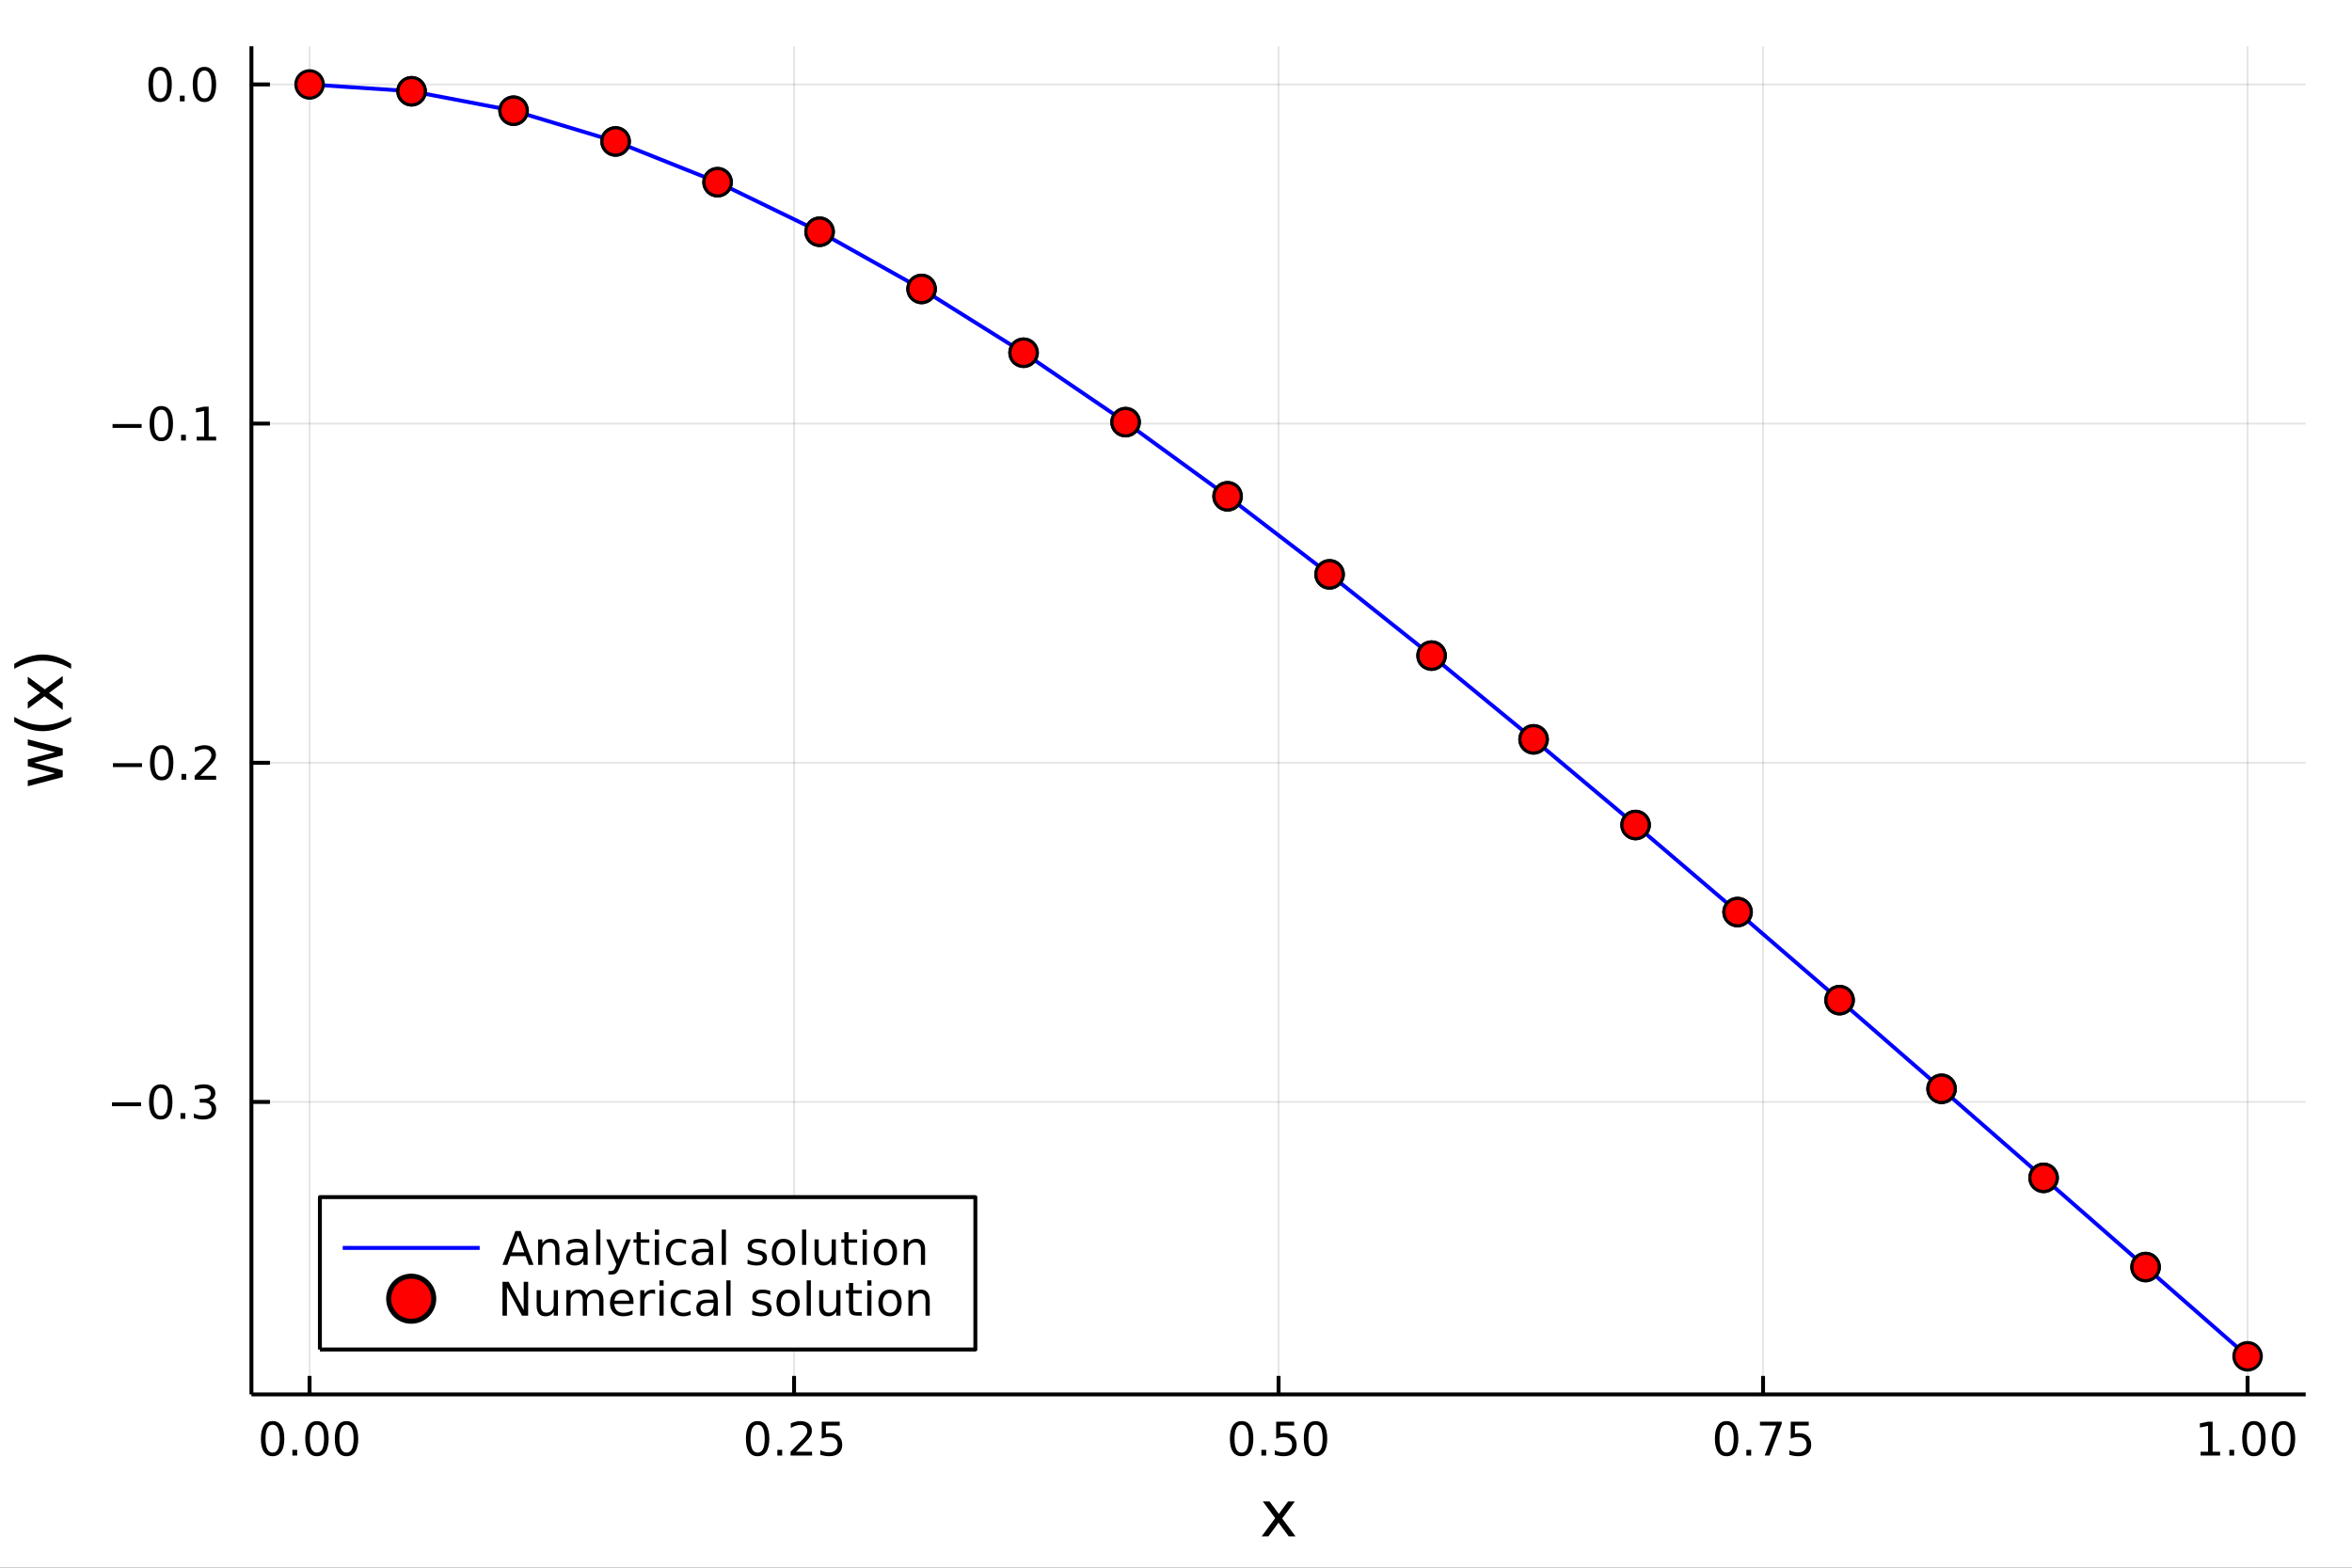 <?xml version="1.0" encoding="utf-8"?>
<svg xmlns="http://www.w3.org/2000/svg" xmlns:xlink="http://www.w3.org/1999/xlink" width="600" height="400" viewBox="0 0 2400 1600">
<rect x="0" y="0" width="2400" height="1600" fill="#333333" stroke="none"/>
<defs>
  <clipPath id="clip860">
    <rect x="0" y="0" width="2400" height="1600"/>
  </clipPath>
</defs>
<path clip-path="url(#clip860)" d="
M0 1600 L2400 1600 L2400 0 L0 0  Z
  " fill="#ffffff" fill-rule="evenodd" fill-opacity="1"/>
<defs>
  <clipPath id="clip861">
    <rect x="480" y="0" width="1681" height="1600"/>
  </clipPath>
</defs>
<path clip-path="url(#clip860)" d="
M256.556 1423.18 L2352.76 1423.18 L2352.76 47.244 L256.556 47.244  Z
  " fill="#ffffff" fill-rule="evenodd" fill-opacity="1"/>
<defs>
  <clipPath id="clip862">
    <rect x="256" y="47" width="2097" height="1377"/>
  </clipPath>
</defs>
<polyline clip-path="url(#clip862)" style="stroke:#000000; stroke-linecap:butt; stroke-linejoin:round; stroke-width:2; stroke-opacity:0.1; fill:none" points="
  315.882,1423.18 315.882,47.244 
  "/>
<polyline clip-path="url(#clip862)" style="stroke:#000000; stroke-linecap:butt; stroke-linejoin:round; stroke-width:2; stroke-opacity:0.1; fill:none" points="
  810.269,1423.18 810.269,47.244 
  "/>
<polyline clip-path="url(#clip862)" style="stroke:#000000; stroke-linecap:butt; stroke-linejoin:round; stroke-width:2; stroke-opacity:0.1; fill:none" points="
  1304.66,1423.18 1304.66,47.244 
  "/>
<polyline clip-path="url(#clip862)" style="stroke:#000000; stroke-linecap:butt; stroke-linejoin:round; stroke-width:2; stroke-opacity:0.1; fill:none" points="
  1799.04,1423.18 1799.04,47.244 
  "/>
<polyline clip-path="url(#clip862)" style="stroke:#000000; stroke-linecap:butt; stroke-linejoin:round; stroke-width:2; stroke-opacity:0.1; fill:none" points="
  2293.43,1423.18 2293.43,47.244 
  "/>
<polyline clip-path="url(#clip860)" style="stroke:#000000; stroke-linecap:butt; stroke-linejoin:round; stroke-width:4; stroke-opacity:1; fill:none" points="
  256.556,1423.18 2352.76,1423.18 
  "/>
<polyline clip-path="url(#clip860)" style="stroke:#000000; stroke-linecap:butt; stroke-linejoin:round; stroke-width:4; stroke-opacity:1; fill:none" points="
  315.882,1423.18 315.882,1404.28 
  "/>
<polyline clip-path="url(#clip860)" style="stroke:#000000; stroke-linecap:butt; stroke-linejoin:round; stroke-width:4; stroke-opacity:1; fill:none" points="
  810.269,1423.18 810.269,1404.28 
  "/>
<polyline clip-path="url(#clip860)" style="stroke:#000000; stroke-linecap:butt; stroke-linejoin:round; stroke-width:4; stroke-opacity:1; fill:none" points="
  1304.66,1423.18 1304.66,1404.28 
  "/>
<polyline clip-path="url(#clip860)" style="stroke:#000000; stroke-linecap:butt; stroke-linejoin:round; stroke-width:4; stroke-opacity:1; fill:none" points="
  1799.04,1423.18 1799.04,1404.28 
  "/>
<polyline clip-path="url(#clip860)" style="stroke:#000000; stroke-linecap:butt; stroke-linejoin:round; stroke-width:4; stroke-opacity:1; fill:none" points="
  2293.43,1423.18 2293.43,1404.28 
  "/>
<path clip-path="url(#clip860)" d="M278.186 1454.1 Q274.575 1454.1 272.746 1457.66 Q270.94 1461.2 270.94 1468.33 Q270.94 1475.44 272.746 1479.01 Q274.575 1482.55 278.186 1482.55 Q281.82 1482.55 283.626 1479.01 Q285.454 1475.44 285.454 1468.33 Q285.454 1461.2 283.626 1457.66 Q281.82 1454.1 278.186 1454.1 M278.186 1450.39 Q283.996 1450.39 287.051 1455 Q290.13 1459.58 290.13 1468.33 Q290.13 1477.06 287.051 1481.67 Q283.996 1486.25 278.186 1486.25 Q272.376 1486.25 269.297 1481.67 Q266.241 1477.06 266.241 1468.33 Q266.241 1459.58 269.297 1455 Q272.376 1450.39 278.186 1450.39 Z" fill="#000000" fill-rule="evenodd" fill-opacity="1" /><path clip-path="url(#clip860)" d="M298.348 1479.7 L303.232 1479.7 L303.232 1485.58 L298.348 1485.58 L298.348 1479.7 Z" fill="#000000" fill-rule="evenodd" fill-opacity="1" /><path clip-path="url(#clip860)" d="M323.417 1454.1 Q319.806 1454.1 317.977 1457.66 Q316.172 1461.2 316.172 1468.33 Q316.172 1475.44 317.977 1479.01 Q319.806 1482.55 323.417 1482.55 Q327.051 1482.55 328.857 1479.01 Q330.685 1475.44 330.685 1468.33 Q330.685 1461.2 328.857 1457.66 Q327.051 1454.1 323.417 1454.1 M323.417 1450.39 Q329.227 1450.39 332.283 1455 Q335.361 1459.58 335.361 1468.33 Q335.361 1477.06 332.283 1481.67 Q329.227 1486.25 323.417 1486.25 Q317.607 1486.25 314.528 1481.67 Q311.473 1477.06 311.473 1468.33 Q311.473 1459.58 314.528 1455 Q317.607 1450.39 323.417 1450.39 Z" fill="#000000" fill-rule="evenodd" fill-opacity="1" /><path clip-path="url(#clip860)" d="M353.579 1454.1 Q349.968 1454.1 348.139 1457.66 Q346.334 1461.2 346.334 1468.33 Q346.334 1475.44 348.139 1479.01 Q349.968 1482.55 353.579 1482.55 Q357.213 1482.55 359.019 1479.01 Q360.847 1475.44 360.847 1468.33 Q360.847 1461.2 359.019 1457.66 Q357.213 1454.1 353.579 1454.1 M353.579 1450.39 Q359.389 1450.39 362.445 1455 Q365.523 1459.58 365.523 1468.33 Q365.523 1477.06 362.445 1481.67 Q359.389 1486.25 353.579 1486.25 Q347.769 1486.25 344.69 1481.67 Q341.634 1477.06 341.634 1468.33 Q341.634 1459.58 344.69 1455 Q347.769 1450.39 353.579 1450.39 Z" fill="#000000" fill-rule="evenodd" fill-opacity="1" /><path clip-path="url(#clip860)" d="M773.07 1454.1 Q769.459 1454.1 767.63 1457.66 Q765.825 1461.2 765.825 1468.33 Q765.825 1475.44 767.63 1479.01 Q769.459 1482.55 773.07 1482.55 Q776.704 1482.55 778.51 1479.01 Q780.339 1475.44 780.339 1468.33 Q780.339 1461.2 778.51 1457.66 Q776.704 1454.1 773.07 1454.1 M773.07 1450.39 Q778.88 1450.39 781.936 1455 Q785.015 1459.58 785.015 1468.33 Q785.015 1477.06 781.936 1481.67 Q778.88 1486.25 773.07 1486.25 Q767.26 1486.25 764.181 1481.67 Q761.126 1477.06 761.126 1468.33 Q761.126 1459.58 764.181 1455 Q767.26 1450.39 773.07 1450.39 Z" fill="#000000" fill-rule="evenodd" fill-opacity="1" /><path clip-path="url(#clip860)" d="M793.232 1479.7 L798.116 1479.7 L798.116 1485.58 L793.232 1485.58 L793.232 1479.7 Z" fill="#000000" fill-rule="evenodd" fill-opacity="1" /><path clip-path="url(#clip860)" d="M812.329 1481.64 L828.649 1481.64 L828.649 1485.58 L806.704 1485.58 L806.704 1481.64 Q809.366 1478.89 813.95 1474.26 Q818.556 1469.61 819.737 1468.27 Q821.982 1465.74 822.862 1464.01 Q823.764 1462.25 823.764 1460.56 Q823.764 1457.8 821.82 1456.07 Q819.899 1454.33 816.797 1454.33 Q814.598 1454.33 812.144 1455.09 Q809.714 1455.86 806.936 1457.41 L806.936 1452.69 Q809.76 1451.55 812.214 1450.97 Q814.667 1450.39 816.704 1450.39 Q822.075 1450.39 825.269 1453.08 Q828.463 1455.77 828.463 1460.26 Q828.463 1462.39 827.653 1464.31 Q826.866 1466.2 824.76 1468.8 Q824.181 1469.47 821.079 1472.69 Q817.977 1475.88 812.329 1481.64 Z" fill="#000000" fill-rule="evenodd" fill-opacity="1" /><path clip-path="url(#clip860)" d="M838.51 1451.02 L856.866 1451.02 L856.866 1454.96 L842.792 1454.96 L842.792 1463.43 Q843.811 1463.08 844.829 1462.92 Q845.848 1462.73 846.866 1462.73 Q852.653 1462.73 856.033 1465.9 Q859.412 1469.08 859.412 1474.49 Q859.412 1480.07 855.94 1483.17 Q852.468 1486.25 846.149 1486.25 Q843.973 1486.25 841.704 1485.88 Q839.459 1485.51 837.051 1484.77 L837.051 1480.07 Q839.135 1481.2 841.357 1481.76 Q843.579 1482.32 846.056 1482.32 Q850.061 1482.32 852.399 1480.21 Q854.736 1478.1 854.736 1474.49 Q854.736 1470.88 852.399 1468.77 Q850.061 1466.67 846.056 1466.67 Q844.181 1466.67 842.306 1467.08 Q840.454 1467.5 838.51 1468.38 L838.51 1451.02 Z" fill="#000000" fill-rule="evenodd" fill-opacity="1" /><path clip-path="url(#clip860)" d="M1266.96 1454.1 Q1263.35 1454.1 1261.52 1457.66 Q1259.71 1461.2 1259.71 1468.33 Q1259.71 1475.44 1261.52 1479.01 Q1263.35 1482.55 1266.96 1482.55 Q1270.59 1482.55 1272.4 1479.01 Q1274.23 1475.44 1274.23 1468.33 Q1274.23 1461.2 1272.4 1457.66 Q1270.59 1454.1 1266.96 1454.1 M1266.96 1450.39 Q1272.77 1450.39 1275.83 1455 Q1278.9 1459.58 1278.9 1468.33 Q1278.9 1477.06 1275.83 1481.67 Q1272.77 1486.25 1266.96 1486.25 Q1261.15 1486.25 1258.07 1481.67 Q1255.01 1477.06 1255.01 1468.33 Q1255.01 1459.58 1258.07 1455 Q1261.15 1450.39 1266.96 1450.39 Z" fill="#000000" fill-rule="evenodd" fill-opacity="1" /><path clip-path="url(#clip860)" d="M1287.12 1479.7 L1292.01 1479.7 L1292.01 1485.58 L1287.12 1485.58 L1287.12 1479.7 Z" fill="#000000" fill-rule="evenodd" fill-opacity="1" /><path clip-path="url(#clip860)" d="M1302.24 1451.02 L1320.59 1451.02 L1320.59 1454.96 L1306.52 1454.96 L1306.52 1463.43 Q1307.54 1463.08 1308.56 1462.92 Q1309.57 1462.73 1310.59 1462.73 Q1316.38 1462.73 1319.76 1465.9 Q1323.14 1469.08 1323.14 1474.49 Q1323.14 1480.07 1319.67 1483.17 Q1316.2 1486.25 1309.88 1486.25 Q1307.7 1486.25 1305.43 1485.88 Q1303.19 1485.51 1300.78 1484.77 L1300.78 1480.07 Q1302.86 1481.2 1305.08 1481.76 Q1307.31 1482.32 1309.78 1482.32 Q1313.79 1482.32 1316.13 1480.21 Q1318.46 1478.1 1318.46 1474.49 Q1318.46 1470.88 1316.13 1468.77 Q1313.79 1466.67 1309.78 1466.67 Q1307.91 1466.67 1306.03 1467.08 Q1304.18 1467.5 1302.24 1468.38 L1302.24 1451.02 Z" fill="#000000" fill-rule="evenodd" fill-opacity="1" /><path clip-path="url(#clip860)" d="M1342.35 1454.1 Q1338.74 1454.1 1336.91 1457.66 Q1335.11 1461.2 1335.11 1468.33 Q1335.11 1475.44 1336.91 1479.01 Q1338.74 1482.55 1342.35 1482.55 Q1345.99 1482.55 1347.79 1479.01 Q1349.62 1475.44 1349.62 1468.33 Q1349.62 1461.2 1347.79 1457.66 Q1345.99 1454.1 1342.35 1454.1 M1342.35 1450.39 Q1348.16 1450.39 1351.22 1455 Q1354.3 1459.58 1354.3 1468.33 Q1354.3 1477.06 1351.22 1481.67 Q1348.16 1486.25 1342.35 1486.25 Q1336.54 1486.25 1333.46 1481.67 Q1330.41 1477.06 1330.41 1468.33 Q1330.41 1459.58 1333.46 1455 Q1336.54 1450.39 1342.35 1450.39 Z" fill="#000000" fill-rule="evenodd" fill-opacity="1" /><path clip-path="url(#clip860)" d="M1761.84 1454.1 Q1758.23 1454.1 1756.4 1457.66 Q1754.6 1461.2 1754.6 1468.33 Q1754.6 1475.44 1756.4 1479.01 Q1758.23 1482.55 1761.84 1482.55 Q1765.48 1482.55 1767.28 1479.01 Q1769.11 1475.44 1769.11 1468.33 Q1769.11 1461.2 1767.28 1457.66 Q1765.48 1454.1 1761.84 1454.1 M1761.84 1450.39 Q1767.65 1450.39 1770.71 1455 Q1773.79 1459.58 1773.79 1468.33 Q1773.79 1477.06 1770.71 1481.67 Q1767.65 1486.25 1761.84 1486.25 Q1756.03 1486.25 1752.95 1481.67 Q1749.9 1477.06 1749.9 1468.33 Q1749.9 1459.58 1752.95 1455 Q1756.03 1450.39 1761.84 1450.39 Z" fill="#000000" fill-rule="evenodd" fill-opacity="1" /><path clip-path="url(#clip860)" d="M1782.01 1479.7 L1786.89 1479.7 L1786.89 1485.58 L1782.01 1485.58 L1782.01 1479.7 Z" fill="#000000" fill-rule="evenodd" fill-opacity="1" /><path clip-path="url(#clip860)" d="M1795.89 1451.02 L1818.12 1451.02 L1818.12 1453.01 L1805.57 1485.58 L1800.69 1485.58 L1812.49 1454.96 L1795.89 1454.96 L1795.89 1451.02 Z" fill="#000000" fill-rule="evenodd" fill-opacity="1" /><path clip-path="url(#clip860)" d="M1827.28 1451.02 L1845.64 1451.02 L1845.64 1454.96 L1831.57 1454.96 L1831.57 1463.43 Q1832.58 1463.08 1833.6 1462.92 Q1834.62 1462.73 1835.64 1462.73 Q1841.43 1462.73 1844.81 1465.9 Q1848.19 1469.08 1848.19 1474.49 Q1848.19 1480.07 1844.71 1483.17 Q1841.24 1486.25 1834.92 1486.25 Q1832.75 1486.25 1830.48 1485.88 Q1828.23 1485.51 1825.82 1484.77 L1825.82 1480.07 Q1827.91 1481.2 1830.13 1481.76 Q1832.35 1482.32 1834.83 1482.32 Q1838.83 1482.32 1841.17 1480.21 Q1843.51 1478.1 1843.51 1474.49 Q1843.51 1470.88 1841.17 1468.77 Q1838.83 1466.67 1834.83 1466.67 Q1832.95 1466.67 1831.08 1467.08 Q1829.23 1467.5 1827.28 1468.38 L1827.28 1451.02 Z" fill="#000000" fill-rule="evenodd" fill-opacity="1" /><path clip-path="url(#clip860)" d="M2245.5 1481.64 L2253.14 1481.64 L2253.14 1455.28 L2244.83 1456.95 L2244.83 1452.69 L2253.09 1451.02 L2257.77 1451.02 L2257.77 1481.64 L2265.41 1481.64 L2265.41 1485.58 L2245.5 1485.58 L2245.5 1481.64 Z" fill="#000000" fill-rule="evenodd" fill-opacity="1" /><path clip-path="url(#clip860)" d="M2274.85 1479.7 L2279.74 1479.7 L2279.74 1485.58 L2274.85 1485.58 L2274.85 1479.7 Z" fill="#000000" fill-rule="evenodd" fill-opacity="1" /><path clip-path="url(#clip860)" d="M2299.92 1454.1 Q2296.31 1454.1 2294.48 1457.66 Q2292.68 1461.2 2292.68 1468.33 Q2292.68 1475.44 2294.48 1479.01 Q2296.31 1482.55 2299.92 1482.55 Q2303.56 1482.55 2305.36 1479.01 Q2307.19 1475.44 2307.19 1468.33 Q2307.19 1461.2 2305.36 1457.66 Q2303.56 1454.1 2299.92 1454.1 M2299.92 1450.39 Q2305.73 1450.39 2308.79 1455 Q2311.87 1459.58 2311.87 1468.33 Q2311.87 1477.06 2308.79 1481.67 Q2305.73 1486.25 2299.92 1486.25 Q2294.11 1486.25 2291.03 1481.67 Q2287.98 1477.06 2287.98 1468.33 Q2287.98 1459.58 2291.03 1455 Q2294.11 1450.39 2299.92 1450.39 Z" fill="#000000" fill-rule="evenodd" fill-opacity="1" /><path clip-path="url(#clip860)" d="M2330.08 1454.1 Q2326.47 1454.1 2324.64 1457.66 Q2322.84 1461.2 2322.84 1468.33 Q2322.84 1475.44 2324.64 1479.01 Q2326.47 1482.55 2330.08 1482.55 Q2333.72 1482.55 2335.52 1479.01 Q2337.35 1475.44 2337.35 1468.33 Q2337.35 1461.2 2335.52 1457.66 Q2333.72 1454.1 2330.08 1454.1 M2330.08 1450.39 Q2335.89 1450.39 2338.95 1455 Q2342.03 1459.58 2342.03 1468.33 Q2342.03 1477.06 2338.95 1481.67 Q2335.89 1486.25 2330.08 1486.25 Q2324.27 1486.25 2321.2 1481.67 Q2318.14 1477.06 2318.14 1468.33 Q2318.14 1459.58 2321.2 1455 Q2324.27 1450.39 2330.08 1450.39 Z" fill="#000000" fill-rule="evenodd" fill-opacity="1" /><path clip-path="url(#clip860)" d="M1321.27 1532.4 L1308.38 1549.74 L1321.94 1568.04 L1315.03 1568.04 L1304.66 1554.04 L1294.28 1568.04 L1287.37 1568.04 L1301.22 1549.39 L1288.55 1532.4 L1295.46 1532.4 L1304.91 1545.1 L1314.36 1532.4 L1321.27 1532.4 Z" fill="#000000" fill-rule="evenodd" fill-opacity="1" /><polyline clip-path="url(#clip862)" style="stroke:#000000; stroke-linecap:butt; stroke-linejoin:round; stroke-width:2; stroke-opacity:0.1; fill:none" points="
  256.556,1124.63 2352.76,1124.63 
  "/>
<polyline clip-path="url(#clip862)" style="stroke:#000000; stroke-linecap:butt; stroke-linejoin:round; stroke-width:2; stroke-opacity:0.1; fill:none" points="
  256.556,778.48 2352.76,778.48 
  "/>
<polyline clip-path="url(#clip862)" style="stroke:#000000; stroke-linecap:butt; stroke-linejoin:round; stroke-width:2; stroke-opacity:0.1; fill:none" points="
  256.556,432.333 2352.76,432.333 
  "/>
<polyline clip-path="url(#clip862)" style="stroke:#000000; stroke-linecap:butt; stroke-linejoin:round; stroke-width:2; stroke-opacity:0.1; fill:none" points="
  256.556,86.186 2352.76,86.186 
  "/>
<polyline clip-path="url(#clip860)" style="stroke:#000000; stroke-linecap:butt; stroke-linejoin:round; stroke-width:4; stroke-opacity:1; fill:none" points="
  256.556,1423.18 256.556,47.244 
  "/>
<polyline clip-path="url(#clip860)" style="stroke:#000000; stroke-linecap:butt; stroke-linejoin:round; stroke-width:4; stroke-opacity:1; fill:none" points="
  256.556,1124.63 275.454,1124.63 
  "/>
<polyline clip-path="url(#clip860)" style="stroke:#000000; stroke-linecap:butt; stroke-linejoin:round; stroke-width:4; stroke-opacity:1; fill:none" points="
  256.556,778.48 275.454,778.48 
  "/>
<polyline clip-path="url(#clip860)" style="stroke:#000000; stroke-linecap:butt; stroke-linejoin:round; stroke-width:4; stroke-opacity:1; fill:none" points="
  256.556,432.333 275.454,432.333 
  "/>
<polyline clip-path="url(#clip860)" style="stroke:#000000; stroke-linecap:butt; stroke-linejoin:round; stroke-width:4; stroke-opacity:1; fill:none" points="
  256.556,86.186 275.454,86.186 
  "/>
<path clip-path="url(#clip860)" d="M114.26 1125.08 L143.936 1125.08 L143.936 1129.01 L114.26 1129.01 L114.26 1125.08 Z" fill="#000000" fill-rule="evenodd" fill-opacity="1" /><path clip-path="url(#clip860)" d="M164.028 1110.43 Q160.417 1110.43 158.589 1113.99 Q156.783 1117.53 156.783 1124.66 Q156.783 1131.77 158.589 1135.33 Q160.417 1138.88 164.028 1138.88 Q167.663 1138.88 169.468 1135.33 Q171.297 1131.77 171.297 1124.66 Q171.297 1117.53 169.468 1113.99 Q167.663 1110.43 164.028 1110.43 M164.028 1106.72 Q169.839 1106.72 172.894 1111.33 Q175.973 1115.91 175.973 1124.66 Q175.973 1133.39 172.894 1138 Q169.839 1142.58 164.028 1142.58 Q158.218 1142.58 155.14 1138 Q152.084 1133.39 152.084 1124.66 Q152.084 1115.91 155.14 1111.33 Q158.218 1106.72 164.028 1106.72 Z" fill="#000000" fill-rule="evenodd" fill-opacity="1" /><path clip-path="url(#clip860)" d="M184.19 1136.03 L189.075 1136.03 L189.075 1141.91 L184.19 1141.91 L184.19 1136.03 Z" fill="#000000" fill-rule="evenodd" fill-opacity="1" /><path clip-path="url(#clip860)" d="M213.426 1123.27 Q216.783 1123.99 218.658 1126.26 Q220.556 1128.53 220.556 1131.86 Q220.556 1136.98 217.037 1139.78 Q213.519 1142.58 207.037 1142.58 Q204.862 1142.58 202.547 1142.14 Q200.255 1141.72 197.801 1140.87 L197.801 1136.35 Q199.746 1137.49 202.061 1138.07 Q204.375 1138.64 206.899 1138.64 Q211.297 1138.64 213.588 1136.91 Q215.903 1135.17 215.903 1131.86 Q215.903 1128.81 213.75 1127.09 Q211.621 1125.36 207.801 1125.36 L203.774 1125.36 L203.774 1121.51 L207.987 1121.51 Q211.436 1121.51 213.264 1120.15 Q215.093 1118.76 215.093 1116.17 Q215.093 1113.51 213.195 1112.09 Q211.32 1110.66 207.801 1110.66 Q205.88 1110.66 203.681 1111.07 Q201.482 1111.49 198.843 1112.37 L198.843 1108.2 Q201.505 1107.46 203.82 1107.09 Q206.158 1106.72 208.218 1106.72 Q213.542 1106.72 216.644 1109.15 Q219.746 1111.56 219.746 1115.68 Q219.746 1118.55 218.102 1120.54 Q216.459 1122.51 213.426 1123.27 Z" fill="#000000" fill-rule="evenodd" fill-opacity="1" /><path clip-path="url(#clip860)" d="M115.209 778.932 L144.885 778.932 L144.885 782.867 L115.209 782.867 L115.209 778.932 Z" fill="#000000" fill-rule="evenodd" fill-opacity="1" /><path clip-path="url(#clip860)" d="M164.977 764.279 Q161.366 764.279 159.538 767.844 Q157.732 771.386 157.732 778.515 Q157.732 785.622 159.538 789.186 Q161.366 792.728 164.977 792.728 Q168.612 792.728 170.417 789.186 Q172.246 785.622 172.246 778.515 Q172.246 771.386 170.417 767.844 Q168.612 764.279 164.977 764.279 M164.977 760.575 Q170.788 760.575 173.843 765.182 Q176.922 769.765 176.922 778.515 Q176.922 787.242 173.843 791.848 Q170.788 796.432 164.977 796.432 Q159.167 796.432 156.089 791.848 Q153.033 787.242 153.033 778.515 Q153.033 769.765 156.089 765.182 Q159.167 760.575 164.977 760.575 Z" fill="#000000" fill-rule="evenodd" fill-opacity="1" /><path clip-path="url(#clip860)" d="M185.139 789.881 L190.024 789.881 L190.024 795.76 L185.139 795.76 L185.139 789.881 Z" fill="#000000" fill-rule="evenodd" fill-opacity="1" /><path clip-path="url(#clip860)" d="M204.237 791.825 L220.556 791.825 L220.556 795.76 L198.612 795.76 L198.612 791.825 Q201.274 789.071 205.857 784.441 Q210.463 779.788 211.644 778.446 Q213.889 775.923 214.769 774.186 Q215.672 772.427 215.672 770.737 Q215.672 767.983 213.727 766.247 Q211.806 764.511 208.704 764.511 Q206.505 764.511 204.051 765.274 Q201.621 766.038 198.843 767.589 L198.843 762.867 Q201.667 761.733 204.121 761.154 Q206.574 760.575 208.612 760.575 Q213.982 760.575 217.176 763.261 Q220.371 765.946 220.371 770.436 Q220.371 772.566 219.561 774.487 Q218.773 776.385 216.667 778.978 Q216.088 779.649 212.986 782.867 Q209.885 786.061 204.237 791.825 Z" fill="#000000" fill-rule="evenodd" fill-opacity="1" /><path clip-path="url(#clip860)" d="M114.839 432.784 L144.515 432.784 L144.515 436.72 L114.839 436.72 L114.839 432.784 Z" fill="#000000" fill-rule="evenodd" fill-opacity="1" /><path clip-path="url(#clip860)" d="M164.607 418.132 Q160.996 418.132 159.167 421.697 Q157.362 425.238 157.362 432.368 Q157.362 439.474 159.167 443.039 Q160.996 446.581 164.607 446.581 Q168.241 446.581 170.047 443.039 Q171.876 439.474 171.876 432.368 Q171.876 425.238 170.047 421.697 Q168.241 418.132 164.607 418.132 M164.607 414.428 Q170.417 414.428 173.473 419.034 Q176.551 423.618 176.551 432.368 Q176.551 441.095 173.473 445.701 Q170.417 450.284 164.607 450.284 Q158.797 450.284 155.718 445.701 Q152.663 441.095 152.663 432.368 Q152.663 423.618 155.718 419.034 Q158.797 414.428 164.607 414.428 Z" fill="#000000" fill-rule="evenodd" fill-opacity="1" /><path clip-path="url(#clip860)" d="M184.769 443.733 L189.653 443.733 L189.653 449.613 L184.769 449.613 L184.769 443.733 Z" fill="#000000" fill-rule="evenodd" fill-opacity="1" /><path clip-path="url(#clip860)" d="M200.649 445.678 L208.287 445.678 L208.287 419.312 L199.977 420.979 L199.977 416.72 L208.241 415.053 L212.917 415.053 L212.917 445.678 L220.556 445.678 L220.556 449.613 L200.649 449.613 L200.649 445.678 Z" fill="#000000" fill-rule="evenodd" fill-opacity="1" /><path clip-path="url(#clip860)" d="M163.38 71.984 Q159.769 71.984 157.94 75.549 Q156.135 79.091 156.135 86.22 Q156.135 93.327 157.94 96.892 Q159.769 100.433 163.38 100.433 Q167.015 100.433 168.82 96.892 Q170.649 93.327 170.649 86.22 Q170.649 79.091 168.82 75.549 Q167.015 71.984 163.38 71.984 M163.38 68.281 Q169.19 68.281 172.246 72.887 Q175.325 77.47 175.325 86.22 Q175.325 94.947 172.246 99.554 Q169.19 104.137 163.38 104.137 Q157.57 104.137 154.491 99.554 Q151.436 94.947 151.436 86.22 Q151.436 77.47 154.491 72.887 Q157.57 68.281 163.38 68.281 Z" fill="#000000" fill-rule="evenodd" fill-opacity="1" /><path clip-path="url(#clip860)" d="M183.542 97.586 L188.426 97.586 L188.426 103.466 L183.542 103.466 L183.542 97.586 Z" fill="#000000" fill-rule="evenodd" fill-opacity="1" /><path clip-path="url(#clip860)" d="M208.612 71.984 Q205 71.984 203.172 75.549 Q201.366 79.091 201.366 86.22 Q201.366 93.327 203.172 96.892 Q205 100.433 208.612 100.433 Q212.246 100.433 214.051 96.892 Q215.88 93.327 215.88 86.22 Q215.88 79.091 214.051 75.549 Q212.246 71.984 208.612 71.984 M208.612 68.281 Q214.422 68.281 217.477 72.887 Q220.556 77.47 220.556 86.22 Q220.556 94.947 217.477 99.554 Q214.422 104.137 208.612 104.137 Q202.801 104.137 199.723 99.554 Q196.667 94.947 196.667 86.22 Q196.667 77.47 199.723 72.887 Q202.801 68.281 208.612 68.281 Z" fill="#000000" fill-rule="evenodd" fill-opacity="1" /><path clip-path="url(#clip860)" d="M28.356 802.418 L28.356 796.561 L56.174 789.241 L28.356 781.952 L28.356 775.045 L56.174 767.725 L28.356 760.436 L28.356 754.58 L64.004 763.905 L64.004 770.812 L34.786 778.483 L64.004 786.185 L64.004 793.092 L28.356 802.418 Z" fill="#000000" fill-rule="evenodd" fill-opacity="1" /><path clip-path="url(#clip860)" d="M14.543 731.631 Q21.863 735.896 29.025 737.965 Q36.186 740.034 43.538 740.034 Q50.891 740.034 58.116 737.965 Q65.309 735.864 72.598 731.631 L72.598 736.724 Q65.118 741.498 57.893 743.885 Q50.668 746.241 43.538 746.241 Q36.441 746.241 29.247 743.885 Q22.054 741.53 14.543 736.724 L14.543 731.631 Z" fill="#000000" fill-rule="evenodd" fill-opacity="1" /><path clip-path="url(#clip860)" d="M28.356 690.636 L45.703 703.527 L64.004 689.968 L64.004 696.875 L50 707.251 L64.004 717.627 L64.004 724.533 L45.353 710.688 L28.356 723.356 L28.356 716.449 L41.056 706.996 L28.356 697.543 L28.356 690.636 Z" fill="#000000" fill-rule="evenodd" fill-opacity="1" /><path clip-path="url(#clip860)" d="M14.543 682.615 L14.543 677.523 Q22.054 672.748 29.247 670.393 Q36.441 668.006 43.538 668.006 Q50.668 668.006 57.893 670.393 Q65.118 672.748 72.598 677.523 L72.598 682.615 Q65.309 678.382 58.116 676.313 Q50.891 674.213 43.538 674.213 Q36.186 674.213 29.025 676.313 Q21.863 678.382 14.543 682.615 Z" fill="#000000" fill-rule="evenodd" fill-opacity="1" /><polyline clip-path="url(#clip862)" style="stroke:#0000ff; stroke-linecap:butt; stroke-linejoin:round; stroke-width:4; stroke-opacity:1; fill:none" points="
  315.882,86.186 419.964,93.128 524.045,112.986 628.127,144.365 732.208,185.949 836.289,236.505 940.371,294.877 1044.45,359.988 1148.53,430.843 1252.62,506.526 
  1356.7,586.199 1460.78,669.106 1564.86,754.57 1668.94,841.993 1773.02,930.856 1877.1,1020.72 1981.19,1111.23 2085.27,1202.11 2189.35,1293.15 2293.43,1384.24 
  
  "/>
<circle clip-path="url(#clip862)" cx="315.882" cy="86.186" r="14" fill="#ff0000" fill-rule="evenodd" fill-opacity="1" stroke="#000000" stroke-opacity="1" stroke-width="3.2"/>
<circle clip-path="url(#clip862)" cx="419.964" cy="93.128" r="14" fill="#ff0000" fill-rule="evenodd" fill-opacity="1" stroke="#000000" stroke-opacity="1" stroke-width="3.2"/>
<circle clip-path="url(#clip862)" cx="524.045" cy="112.986" r="14" fill="#ff0000" fill-rule="evenodd" fill-opacity="1" stroke="#000000" stroke-opacity="1" stroke-width="3.2"/>
<circle clip-path="url(#clip862)" cx="628.127" cy="144.365" r="14" fill="#ff0000" fill-rule="evenodd" fill-opacity="1" stroke="#000000" stroke-opacity="1" stroke-width="3.2"/>
<circle clip-path="url(#clip862)" cx="732.208" cy="185.949" r="14" fill="#ff0000" fill-rule="evenodd" fill-opacity="1" stroke="#000000" stroke-opacity="1" stroke-width="3.2"/>
<circle clip-path="url(#clip862)" cx="836.289" cy="236.505" r="14" fill="#ff0000" fill-rule="evenodd" fill-opacity="1" stroke="#000000" stroke-opacity="1" stroke-width="3.2"/>
<circle clip-path="url(#clip862)" cx="940.371" cy="294.877" r="14" fill="#ff0000" fill-rule="evenodd" fill-opacity="1" stroke="#000000" stroke-opacity="1" stroke-width="3.2"/>
<circle clip-path="url(#clip862)" cx="1044.45" cy="359.988" r="14" fill="#ff0000" fill-rule="evenodd" fill-opacity="1" stroke="#000000" stroke-opacity="1" stroke-width="3.2"/>
<circle clip-path="url(#clip862)" cx="1148.53" cy="430.843" r="14" fill="#ff0000" fill-rule="evenodd" fill-opacity="1" stroke="#000000" stroke-opacity="1" stroke-width="3.2"/>
<circle clip-path="url(#clip862)" cx="1252.62" cy="506.526" r="14" fill="#ff0000" fill-rule="evenodd" fill-opacity="1" stroke="#000000" stroke-opacity="1" stroke-width="3.2"/>
<circle clip-path="url(#clip862)" cx="1356.7" cy="586.199" r="14" fill="#ff0000" fill-rule="evenodd" fill-opacity="1" stroke="#000000" stroke-opacity="1" stroke-width="3.2"/>
<circle clip-path="url(#clip862)" cx="1460.78" cy="669.106" r="14" fill="#ff0000" fill-rule="evenodd" fill-opacity="1" stroke="#000000" stroke-opacity="1" stroke-width="3.2"/>
<circle clip-path="url(#clip862)" cx="1564.86" cy="754.57" r="14" fill="#ff0000" fill-rule="evenodd" fill-opacity="1" stroke="#000000" stroke-opacity="1" stroke-width="3.2"/>
<circle clip-path="url(#clip862)" cx="1668.94" cy="841.993" r="14" fill="#ff0000" fill-rule="evenodd" fill-opacity="1" stroke="#000000" stroke-opacity="1" stroke-width="3.2"/>
<circle clip-path="url(#clip862)" cx="1773.02" cy="930.856" r="14" fill="#ff0000" fill-rule="evenodd" fill-opacity="1" stroke="#000000" stroke-opacity="1" stroke-width="3.2"/>
<circle clip-path="url(#clip862)" cx="1877.1" cy="1020.72" r="14" fill="#ff0000" fill-rule="evenodd" fill-opacity="1" stroke="#000000" stroke-opacity="1" stroke-width="3.2"/>
<circle clip-path="url(#clip862)" cx="1981.19" cy="1111.23" r="14" fill="#ff0000" fill-rule="evenodd" fill-opacity="1" stroke="#000000" stroke-opacity="1" stroke-width="3.2"/>
<circle clip-path="url(#clip862)" cx="2085.27" cy="1202.11" r="14" fill="#ff0000" fill-rule="evenodd" fill-opacity="1" stroke="#000000" stroke-opacity="1" stroke-width="3.2"/>
<circle clip-path="url(#clip862)" cx="2189.35" cy="1293.15" r="14" fill="#ff0000" fill-rule="evenodd" fill-opacity="1" stroke="#000000" stroke-opacity="1" stroke-width="3.2"/>
<circle clip-path="url(#clip862)" cx="419.964" cy="93.128" r="14" fill="#ff0000" fill-rule="evenodd" fill-opacity="1" stroke="#000000" stroke-opacity="1" stroke-width="3.2"/>
<circle clip-path="url(#clip862)" cx="524.045" cy="112.986" r="14" fill="#ff0000" fill-rule="evenodd" fill-opacity="1" stroke="#000000" stroke-opacity="1" stroke-width="3.2"/>
<circle clip-path="url(#clip862)" cx="628.127" cy="144.365" r="14" fill="#ff0000" fill-rule="evenodd" fill-opacity="1" stroke="#000000" stroke-opacity="1" stroke-width="3.2"/>
<circle clip-path="url(#clip862)" cx="732.208" cy="185.949" r="14" fill="#ff0000" fill-rule="evenodd" fill-opacity="1" stroke="#000000" stroke-opacity="1" stroke-width="3.2"/>
<circle clip-path="url(#clip862)" cx="836.289" cy="236.505" r="14" fill="#ff0000" fill-rule="evenodd" fill-opacity="1" stroke="#000000" stroke-opacity="1" stroke-width="3.2"/>
<circle clip-path="url(#clip862)" cx="940.371" cy="294.877" r="14" fill="#ff0000" fill-rule="evenodd" fill-opacity="1" stroke="#000000" stroke-opacity="1" stroke-width="3.2"/>
<circle clip-path="url(#clip862)" cx="1044.45" cy="359.988" r="14" fill="#ff0000" fill-rule="evenodd" fill-opacity="1" stroke="#000000" stroke-opacity="1" stroke-width="3.2"/>
<circle clip-path="url(#clip862)" cx="1148.53" cy="430.843" r="14" fill="#ff0000" fill-rule="evenodd" fill-opacity="1" stroke="#000000" stroke-opacity="1" stroke-width="3.2"/>
<circle clip-path="url(#clip862)" cx="1252.62" cy="506.526" r="14" fill="#ff0000" fill-rule="evenodd" fill-opacity="1" stroke="#000000" stroke-opacity="1" stroke-width="3.2"/>
<circle clip-path="url(#clip862)" cx="1356.7" cy="586.199" r="14" fill="#ff0000" fill-rule="evenodd" fill-opacity="1" stroke="#000000" stroke-opacity="1" stroke-width="3.2"/>
<circle clip-path="url(#clip862)" cx="1460.78" cy="669.106" r="14" fill="#ff0000" fill-rule="evenodd" fill-opacity="1" stroke="#000000" stroke-opacity="1" stroke-width="3.2"/>
<circle clip-path="url(#clip862)" cx="1564.86" cy="754.57" r="14" fill="#ff0000" fill-rule="evenodd" fill-opacity="1" stroke="#000000" stroke-opacity="1" stroke-width="3.2"/>
<circle clip-path="url(#clip862)" cx="1668.94" cy="841.993" r="14" fill="#ff0000" fill-rule="evenodd" fill-opacity="1" stroke="#000000" stroke-opacity="1" stroke-width="3.2"/>
<circle clip-path="url(#clip862)" cx="1773.02" cy="930.856" r="14" fill="#ff0000" fill-rule="evenodd" fill-opacity="1" stroke="#000000" stroke-opacity="1" stroke-width="3.2"/>
<circle clip-path="url(#clip862)" cx="1877.1" cy="1020.72" r="14" fill="#ff0000" fill-rule="evenodd" fill-opacity="1" stroke="#000000" stroke-opacity="1" stroke-width="3.2"/>
<circle clip-path="url(#clip862)" cx="1981.19" cy="1111.23" r="14" fill="#ff0000" fill-rule="evenodd" fill-opacity="1" stroke="#000000" stroke-opacity="1" stroke-width="3.2"/>
<circle clip-path="url(#clip862)" cx="2085.27" cy="1202.11" r="14" fill="#ff0000" fill-rule="evenodd" fill-opacity="1" stroke="#000000" stroke-opacity="1" stroke-width="3.2"/>
<circle clip-path="url(#clip862)" cx="2189.35" cy="1293.15" r="14" fill="#ff0000" fill-rule="evenodd" fill-opacity="1" stroke="#000000" stroke-opacity="1" stroke-width="3.2"/>
<circle clip-path="url(#clip862)" cx="2293.43" cy="1384.24" r="14" fill="#ff0000" fill-rule="evenodd" fill-opacity="1" stroke="#000000" stroke-opacity="1" stroke-width="3.2"/>
<path clip-path="url(#clip860)" d="
M326.429 1377.32 L995.264 1377.32 L995.264 1221.8 L326.429 1221.8  Z
  " fill="#ffffff" fill-rule="evenodd" fill-opacity="1"/>
<polyline clip-path="url(#clip860)" style="stroke:#000000; stroke-linecap:butt; stroke-linejoin:round; stroke-width:4; stroke-opacity:1; fill:none" points="
  326.429,1377.32 995.264,1377.32 995.264,1221.8 326.429,1221.8 326.429,1377.32 
  "/>
<polyline clip-path="url(#clip860)" style="stroke:#0000ff; stroke-linecap:butt; stroke-linejoin:round; stroke-width:4; stroke-opacity:1; fill:none" points="
  349.72,1273.64 489.467,1273.64 
  "/>
<path clip-path="url(#clip860)" d="M528.591 1260.96 L522.249 1278.16 L534.957 1278.16 L528.591 1260.96 M525.952 1256.36 L531.253 1256.36 L544.425 1290.92 L539.564 1290.92 L536.415 1282.05 L520.837 1282.05 L517.689 1290.92 L512.758 1290.92 L525.952 1256.36 Z" fill="#000000" fill-rule="evenodd" fill-opacity="1" /><path clip-path="url(#clip860)" d="M570.837 1275.27 L570.837 1290.92 L566.577 1290.92 L566.577 1275.41 Q566.577 1271.73 565.142 1269.9 Q563.707 1268.07 560.837 1268.07 Q557.387 1268.07 555.397 1270.27 Q553.406 1272.47 553.406 1276.26 L553.406 1290.92 L549.124 1290.92 L549.124 1264.99 L553.406 1264.99 L553.406 1269.02 Q554.934 1266.68 556.994 1265.52 Q559.077 1264.36 561.786 1264.36 Q566.253 1264.36 568.545 1267.14 Q570.837 1269.9 570.837 1275.27 Z" fill="#000000" fill-rule="evenodd" fill-opacity="1" /><path clip-path="url(#clip860)" d="M591.114 1277.88 Q585.952 1277.88 583.961 1279.06 Q581.971 1280.24 581.971 1283.09 Q581.971 1285.36 583.452 1286.7 Q584.957 1288.02 587.526 1288.02 Q591.068 1288.02 593.197 1285.52 Q595.35 1283 595.35 1278.83 L595.35 1277.88 L591.114 1277.88 M599.609 1276.12 L599.609 1290.92 L595.35 1290.92 L595.35 1286.98 Q593.892 1289.34 591.716 1290.48 Q589.54 1291.59 586.392 1291.59 Q582.411 1291.59 580.049 1289.36 Q577.711 1287.12 577.711 1283.37 Q577.711 1278.99 580.628 1276.77 Q583.568 1274.55 589.378 1274.55 L595.35 1274.55 L595.35 1274.13 Q595.35 1271.19 593.406 1269.6 Q591.485 1267.98 587.989 1267.98 Q585.767 1267.98 583.661 1268.51 Q581.554 1269.04 579.61 1270.11 L579.61 1266.17 Q581.948 1265.27 584.147 1264.83 Q586.346 1264.36 588.429 1264.36 Q594.054 1264.36 596.832 1267.28 Q599.609 1270.2 599.609 1276.12 Z" fill="#000000" fill-rule="evenodd" fill-opacity="1" /><path clip-path="url(#clip860)" d="M608.383 1254.9 L612.642 1254.9 L612.642 1290.92 L608.383 1290.92 L608.383 1254.9 Z" fill="#000000" fill-rule="evenodd" fill-opacity="1" /><path clip-path="url(#clip860)" d="M632.341 1293.32 Q630.535 1297.95 628.822 1299.36 Q627.109 1300.78 624.239 1300.78 L620.836 1300.78 L620.836 1297.21 L623.336 1297.21 Q625.095 1297.21 626.068 1296.38 Q627.04 1295.54 628.22 1292.44 L628.984 1290.5 L618.498 1264.99 L623.012 1264.99 L631.114 1285.27 L639.216 1264.99 L643.73 1264.99 L632.341 1293.32 Z" fill="#000000" fill-rule="evenodd" fill-opacity="1" /><path clip-path="url(#clip860)" d="M653.822 1257.63 L653.822 1264.99 L662.595 1264.99 L662.595 1268.3 L653.822 1268.3 L653.822 1282.37 Q653.822 1285.54 654.679 1286.45 Q655.558 1287.35 658.22 1287.35 L662.595 1287.35 L662.595 1290.92 L658.22 1290.92 Q653.29 1290.92 651.415 1289.09 Q649.54 1287.23 649.54 1282.37 L649.54 1268.3 L646.415 1268.3 L646.415 1264.99 L649.54 1264.99 L649.54 1257.63 L653.822 1257.63 Z" fill="#000000" fill-rule="evenodd" fill-opacity="1" /><path clip-path="url(#clip860)" d="M668.197 1264.99 L672.456 1264.99 L672.456 1290.92 L668.197 1290.92 L668.197 1264.99 M668.197 1254.9 L672.456 1254.9 L672.456 1260.29 L668.197 1260.29 L668.197 1254.9 Z" fill="#000000" fill-rule="evenodd" fill-opacity="1" /><path clip-path="url(#clip860)" d="M700.026 1265.98 L700.026 1269.97 Q698.22 1268.97 696.391 1268.48 Q694.586 1267.98 692.734 1267.98 Q688.591 1267.98 686.299 1270.61 Q684.007 1273.23 684.007 1277.98 Q684.007 1282.72 686.299 1285.36 Q688.591 1287.98 692.734 1287.98 Q694.586 1287.98 696.391 1287.49 Q698.22 1286.98 700.026 1285.98 L700.026 1289.92 Q698.243 1290.75 696.322 1291.17 Q694.424 1291.59 692.271 1291.59 Q686.415 1291.59 682.966 1287.91 Q679.516 1284.23 679.516 1277.98 Q679.516 1271.63 682.989 1268 Q686.484 1264.36 692.549 1264.36 Q694.516 1264.36 696.391 1264.78 Q698.266 1265.17 700.026 1265.98 Z" fill="#000000" fill-rule="evenodd" fill-opacity="1" /><path clip-path="url(#clip860)" d="M719.215 1277.88 Q714.053 1277.88 712.063 1279.06 Q710.072 1280.24 710.072 1283.09 Q710.072 1285.36 711.553 1286.7 Q713.058 1288.02 715.627 1288.02 Q719.169 1288.02 721.299 1285.52 Q723.451 1283 723.451 1278.83 L723.451 1277.88 L719.215 1277.88 M727.711 1276.12 L727.711 1290.92 L723.451 1290.92 L723.451 1286.98 Q721.993 1289.34 719.817 1290.48 Q717.641 1291.59 714.493 1291.59 Q710.512 1291.59 708.151 1289.36 Q705.813 1287.12 705.813 1283.37 Q705.813 1278.99 708.729 1276.77 Q711.669 1274.55 717.479 1274.55 L723.451 1274.55 L723.451 1274.13 Q723.451 1271.19 721.507 1269.6 Q719.586 1267.98 716.09 1267.98 Q713.868 1267.98 711.762 1268.51 Q709.655 1269.04 707.711 1270.11 L707.711 1266.17 Q710.049 1265.27 712.248 1264.83 Q714.447 1264.36 716.53 1264.36 Q722.155 1264.36 724.933 1267.28 Q727.711 1270.2 727.711 1276.12 Z" fill="#000000" fill-rule="evenodd" fill-opacity="1" /><path clip-path="url(#clip860)" d="M736.484 1254.9 L740.743 1254.9 L740.743 1290.92 L736.484 1290.92 L736.484 1254.9 Z" fill="#000000" fill-rule="evenodd" fill-opacity="1" /><path clip-path="url(#clip860)" d="M781.252 1265.75 L781.252 1269.78 Q779.446 1268.86 777.502 1268.39 Q775.558 1267.93 773.474 1267.93 Q770.303 1267.93 768.706 1268.9 Q767.132 1269.87 767.132 1271.82 Q767.132 1273.3 768.266 1274.16 Q769.4 1274.99 772.826 1275.75 L774.284 1276.08 Q778.821 1277.05 780.72 1278.83 Q782.641 1280.59 782.641 1283.76 Q782.641 1287.37 779.771 1289.48 Q776.923 1291.59 771.923 1291.59 Q769.84 1291.59 767.572 1291.17 Q765.326 1290.78 762.826 1289.97 L762.826 1285.57 Q765.187 1286.79 767.479 1287.42 Q769.771 1288.02 772.016 1288.02 Q775.025 1288.02 776.646 1287 Q778.266 1285.96 778.266 1284.09 Q778.266 1282.35 777.085 1281.42 Q775.928 1280.5 771.97 1279.64 L770.488 1279.3 Q766.53 1278.46 764.771 1276.75 Q763.011 1275.01 763.011 1272 Q763.011 1268.35 765.604 1266.36 Q768.197 1264.36 772.965 1264.36 Q775.326 1264.36 777.409 1264.71 Q779.493 1265.06 781.252 1265.75 Z" fill="#000000" fill-rule="evenodd" fill-opacity="1" /><path clip-path="url(#clip860)" d="M799.47 1267.98 Q796.044 1267.98 794.053 1270.66 Q792.062 1273.32 792.062 1277.98 Q792.062 1282.63 794.03 1285.31 Q796.02 1287.98 799.47 1287.98 Q802.872 1287.98 804.863 1285.29 Q806.854 1282.61 806.854 1277.98 Q806.854 1273.37 804.863 1270.68 Q802.872 1267.98 799.47 1267.98 M799.47 1264.36 Q805.025 1264.36 808.196 1267.98 Q811.368 1271.59 811.368 1277.98 Q811.368 1284.34 808.196 1287.98 Q805.025 1291.59 799.47 1291.59 Q793.891 1291.59 790.72 1287.98 Q787.571 1284.34 787.571 1277.98 Q787.571 1271.59 790.72 1267.98 Q793.891 1264.36 799.47 1264.36 Z" fill="#000000" fill-rule="evenodd" fill-opacity="1" /><path clip-path="url(#clip860)" d="M818.428 1254.9 L822.687 1254.9 L822.687 1290.92 L818.428 1290.92 L818.428 1254.9 Z" fill="#000000" fill-rule="evenodd" fill-opacity="1" /><path clip-path="url(#clip860)" d="M831.159 1280.68 L831.159 1264.99 L835.418 1264.99 L835.418 1280.52 Q835.418 1284.2 836.854 1286.05 Q838.289 1287.88 841.159 1287.88 Q844.608 1287.88 846.599 1285.68 Q848.613 1283.48 848.613 1279.69 L848.613 1264.99 L852.872 1264.99 L852.872 1290.92 L848.613 1290.92 L848.613 1286.93 Q847.062 1289.29 845.002 1290.45 Q842.965 1291.59 840.256 1291.59 Q835.789 1291.59 833.474 1288.81 Q831.159 1286.03 831.159 1280.68 M841.877 1264.36 L841.877 1264.36 Z" fill="#000000" fill-rule="evenodd" fill-opacity="1" /><path clip-path="url(#clip860)" d="M865.858 1257.63 L865.858 1264.99 L874.631 1264.99 L874.631 1268.3 L865.858 1268.3 L865.858 1282.37 Q865.858 1285.54 866.715 1286.45 Q867.594 1287.35 870.256 1287.35 L874.631 1287.35 L874.631 1290.92 L870.256 1290.92 Q865.326 1290.92 863.451 1289.09 Q861.576 1287.23 861.576 1282.37 L861.576 1268.3 L858.451 1268.3 L858.451 1264.99 L861.576 1264.99 L861.576 1257.63 L865.858 1257.63 Z" fill="#000000" fill-rule="evenodd" fill-opacity="1" /><path clip-path="url(#clip860)" d="M880.233 1264.99 L884.492 1264.99 L884.492 1290.92 L880.233 1290.92 L880.233 1264.99 M880.233 1254.9 L884.492 1254.9 L884.492 1260.29 L880.233 1260.29 L880.233 1254.9 Z" fill="#000000" fill-rule="evenodd" fill-opacity="1" /><path clip-path="url(#clip860)" d="M903.45 1267.98 Q900.025 1267.98 898.034 1270.66 Q896.043 1273.32 896.043 1277.98 Q896.043 1282.63 898.011 1285.31 Q900.001 1287.98 903.45 1287.98 Q906.853 1287.98 908.844 1285.29 Q910.835 1282.61 910.835 1277.98 Q910.835 1273.37 908.844 1270.68 Q906.853 1267.98 903.45 1267.98 M903.45 1264.36 Q909.006 1264.36 912.177 1267.98 Q915.349 1271.59 915.349 1277.98 Q915.349 1284.34 912.177 1287.98 Q909.006 1291.59 903.45 1291.59 Q897.872 1291.59 894.701 1287.98 Q891.552 1284.34 891.552 1277.98 Q891.552 1271.59 894.701 1267.98 Q897.872 1264.36 903.45 1264.36 Z" fill="#000000" fill-rule="evenodd" fill-opacity="1" /><path clip-path="url(#clip860)" d="M943.96 1275.27 L943.96 1290.92 L939.7 1290.92 L939.7 1275.41 Q939.7 1271.73 938.265 1269.9 Q936.83 1268.07 933.96 1268.07 Q930.511 1268.07 928.52 1270.27 Q926.529 1272.47 926.529 1276.26 L926.529 1290.92 L922.247 1290.92 L922.247 1264.99 L926.529 1264.99 L926.529 1269.02 Q928.057 1266.68 930.117 1265.52 Q932.2 1264.36 934.909 1264.36 Q939.376 1264.36 941.668 1267.14 Q943.96 1269.9 943.96 1275.27 Z" fill="#000000" fill-rule="evenodd" fill-opacity="1" /><circle clip-path="url(#clip860)" cx="419.594" cy="1325.48" r="23" fill="#ff0000" fill-rule="evenodd" fill-opacity="1" stroke="#000000" stroke-opacity="1" stroke-width="5.12"/>
<path clip-path="url(#clip860)" d="M512.758 1308.2 L519.054 1308.2 L534.378 1337.11 L534.378 1308.2 L538.915 1308.2 L538.915 1342.76 L532.619 1342.76 L517.295 1313.84 L517.295 1342.76 L512.758 1342.76 L512.758 1308.2 Z" fill="#000000" fill-rule="evenodd" fill-opacity="1" /><path clip-path="url(#clip860)" d="M547.596 1332.52 L547.596 1316.83 L551.855 1316.83 L551.855 1332.36 Q551.855 1336.04 553.29 1337.89 Q554.725 1339.72 557.596 1339.72 Q561.045 1339.72 563.036 1337.52 Q565.049 1335.32 565.049 1331.53 L565.049 1316.83 L569.309 1316.83 L569.309 1342.76 L565.049 1342.76 L565.049 1338.77 Q563.499 1341.13 561.438 1342.29 Q559.401 1343.43 556.693 1343.43 Q552.225 1343.43 549.911 1340.65 Q547.596 1337.87 547.596 1332.52 M558.313 1316.2 L558.313 1316.2 Z" fill="#000000" fill-rule="evenodd" fill-opacity="1" /><path clip-path="url(#clip860)" d="M598.267 1321.81 Q599.864 1318.94 602.086 1317.57 Q604.309 1316.2 607.318 1316.2 Q611.369 1316.2 613.568 1319.05 Q615.767 1321.88 615.767 1327.11 L615.767 1342.76 L611.484 1342.76 L611.484 1327.25 Q611.484 1323.52 610.165 1321.71 Q608.846 1319.91 606.137 1319.91 Q602.827 1319.91 600.906 1322.11 Q598.984 1324.31 598.984 1328.1 L598.984 1342.76 L594.702 1342.76 L594.702 1327.25 Q594.702 1323.5 593.383 1321.71 Q592.063 1319.91 589.309 1319.91 Q586.045 1319.91 584.123 1322.13 Q582.202 1324.33 582.202 1328.1 L582.202 1342.76 L577.92 1342.76 L577.92 1316.83 L582.202 1316.83 L582.202 1320.86 Q583.661 1318.47 585.698 1317.34 Q587.735 1316.2 590.535 1316.2 Q593.36 1316.2 595.327 1317.64 Q597.318 1319.07 598.267 1321.81 Z" fill="#000000" fill-rule="evenodd" fill-opacity="1" /><path clip-path="url(#clip860)" d="M646.438 1328.73 L646.438 1330.81 L626.855 1330.81 Q627.132 1335.21 629.494 1337.52 Q631.878 1339.82 636.114 1339.82 Q638.568 1339.82 640.859 1339.21 Q643.174 1338.61 645.443 1337.41 L645.443 1341.44 Q643.151 1342.41 640.744 1342.92 Q638.336 1343.43 635.859 1343.43 Q629.656 1343.43 626.021 1339.82 Q622.41 1336.2 622.41 1330.05 Q622.41 1323.68 625.836 1319.95 Q629.285 1316.2 635.119 1316.2 Q640.35 1316.2 643.382 1319.58 Q646.438 1322.94 646.438 1328.73 M642.179 1327.48 Q642.132 1323.98 640.211 1321.9 Q638.313 1319.82 635.165 1319.82 Q631.6 1319.82 629.447 1321.83 Q627.318 1323.84 626.994 1327.5 L642.179 1327.48 Z" fill="#000000" fill-rule="evenodd" fill-opacity="1" /><path clip-path="url(#clip860)" d="M668.452 1320.81 Q667.734 1320.39 666.878 1320.21 Q666.044 1320 665.026 1320 Q661.415 1320 659.47 1322.36 Q657.549 1324.7 657.549 1329.1 L657.549 1342.76 L653.267 1342.76 L653.267 1316.83 L657.549 1316.83 L657.549 1320.86 Q658.892 1318.5 661.044 1317.36 Q663.197 1316.2 666.276 1316.2 Q666.716 1316.2 667.248 1316.27 Q667.78 1316.32 668.429 1316.44 L668.452 1320.81 Z" fill="#000000" fill-rule="evenodd" fill-opacity="1" /><path clip-path="url(#clip860)" d="M672.919 1316.83 L677.179 1316.83 L677.179 1342.76 L672.919 1342.76 L672.919 1316.83 M672.919 1306.74 L677.179 1306.74 L677.179 1312.13 L672.919 1312.13 L672.919 1306.74 Z" fill="#000000" fill-rule="evenodd" fill-opacity="1" /><path clip-path="url(#clip860)" d="M704.748 1317.82 L704.748 1321.81 Q702.942 1320.81 701.114 1320.32 Q699.308 1319.82 697.456 1319.82 Q693.313 1319.82 691.021 1322.45 Q688.729 1325.07 688.729 1329.82 Q688.729 1334.56 691.021 1337.2 Q693.313 1339.82 697.456 1339.82 Q699.308 1339.82 701.114 1339.33 Q702.942 1338.82 704.748 1337.82 L704.748 1341.76 Q702.965 1342.59 701.044 1343.01 Q699.146 1343.43 696.993 1343.43 Q691.137 1343.43 687.688 1339.75 Q684.239 1336.07 684.239 1329.82 Q684.239 1323.47 687.711 1319.84 Q691.206 1316.2 697.271 1316.2 Q699.239 1316.2 701.114 1316.62 Q702.989 1317.01 704.748 1317.82 Z" fill="#000000" fill-rule="evenodd" fill-opacity="1" /><path clip-path="url(#clip860)" d="M723.938 1329.72 Q718.776 1329.72 716.785 1330.9 Q714.794 1332.08 714.794 1334.93 Q714.794 1337.2 716.276 1338.54 Q717.78 1339.86 720.35 1339.86 Q723.891 1339.86 726.021 1337.36 Q728.174 1334.84 728.174 1330.67 L728.174 1329.72 L723.938 1329.72 M732.433 1327.96 L732.433 1342.76 L728.174 1342.76 L728.174 1338.82 Q726.715 1341.18 724.539 1342.32 Q722.363 1343.43 719.215 1343.43 Q715.234 1343.43 712.873 1341.2 Q710.535 1338.96 710.535 1335.21 Q710.535 1330.83 713.451 1328.61 Q716.391 1326.39 722.201 1326.39 L728.174 1326.39 L728.174 1325.97 Q728.174 1323.03 726.229 1321.44 Q724.308 1319.82 720.813 1319.82 Q718.59 1319.82 716.484 1320.35 Q714.377 1320.88 712.433 1321.95 L712.433 1318.01 Q714.771 1317.11 716.97 1316.67 Q719.169 1316.2 721.252 1316.2 Q726.877 1316.2 729.655 1319.12 Q732.433 1322.04 732.433 1327.96 Z" fill="#000000" fill-rule="evenodd" fill-opacity="1" /><path clip-path="url(#clip860)" d="M741.206 1306.74 L745.465 1306.74 L745.465 1342.76 L741.206 1342.76 L741.206 1306.74 Z" fill="#000000" fill-rule="evenodd" fill-opacity="1" /><path clip-path="url(#clip860)" d="M785.974 1317.59 L785.974 1321.62 Q784.169 1320.7 782.224 1320.23 Q780.28 1319.77 778.197 1319.77 Q775.025 1319.77 773.428 1320.74 Q771.854 1321.71 771.854 1323.66 Q771.854 1325.14 772.988 1326 Q774.122 1326.83 777.548 1327.59 L779.007 1327.92 Q783.544 1328.89 785.442 1330.67 Q787.363 1332.43 787.363 1335.6 Q787.363 1339.21 784.493 1341.32 Q781.646 1343.43 776.646 1343.43 Q774.562 1343.43 772.294 1343.01 Q770.048 1342.62 767.548 1341.81 L767.548 1337.41 Q769.91 1338.63 772.201 1339.26 Q774.493 1339.86 776.738 1339.86 Q779.747 1339.86 781.368 1338.84 Q782.988 1337.8 782.988 1335.93 Q782.988 1334.19 781.808 1333.26 Q780.65 1332.34 776.692 1331.48 L775.21 1331.14 Q771.252 1330.3 769.493 1328.59 Q767.734 1326.85 767.734 1323.84 Q767.734 1320.19 770.326 1318.2 Q772.919 1316.2 777.687 1316.2 Q780.048 1316.2 782.132 1316.55 Q784.215 1316.9 785.974 1317.59 Z" fill="#000000" fill-rule="evenodd" fill-opacity="1" /><path clip-path="url(#clip860)" d="M804.192 1319.82 Q800.766 1319.82 798.775 1322.5 Q796.784 1325.16 796.784 1329.82 Q796.784 1334.47 798.752 1337.15 Q800.743 1339.82 804.192 1339.82 Q807.594 1339.82 809.585 1337.13 Q811.576 1334.45 811.576 1329.82 Q811.576 1325.21 809.585 1322.52 Q807.594 1319.82 804.192 1319.82 M804.192 1316.2 Q809.747 1316.2 812.919 1319.82 Q816.09 1323.43 816.09 1329.82 Q816.09 1336.18 812.919 1339.82 Q809.747 1343.43 804.192 1343.43 Q798.613 1343.43 795.442 1339.82 Q792.294 1336.18 792.294 1329.82 Q792.294 1323.43 795.442 1319.82 Q798.613 1316.2 804.192 1316.2 Z" fill="#000000" fill-rule="evenodd" fill-opacity="1" /><path clip-path="url(#clip860)" d="M823.15 1306.74 L827.409 1306.74 L827.409 1342.76 L823.15 1342.76 L823.15 1306.74 Z" fill="#000000" fill-rule="evenodd" fill-opacity="1" /><path clip-path="url(#clip860)" d="M835.881 1332.52 L835.881 1316.83 L840.141 1316.83 L840.141 1332.36 Q840.141 1336.04 841.576 1337.89 Q843.011 1339.72 845.881 1339.72 Q849.33 1339.72 851.321 1337.52 Q853.335 1335.32 853.335 1331.53 L853.335 1316.83 L857.594 1316.83 L857.594 1342.76 L853.335 1342.76 L853.335 1338.77 Q851.784 1341.13 849.724 1342.29 Q847.687 1343.43 844.979 1343.43 Q840.511 1343.43 838.196 1340.65 Q835.881 1337.87 835.881 1332.52 M846.599 1316.2 L846.599 1316.2 Z" fill="#000000" fill-rule="evenodd" fill-opacity="1" /><path clip-path="url(#clip860)" d="M870.58 1309.47 L870.58 1316.83 L879.353 1316.83 L879.353 1320.14 L870.58 1320.14 L870.58 1334.21 Q870.58 1337.38 871.437 1338.29 Q872.316 1339.19 874.978 1339.19 L879.353 1339.19 L879.353 1342.76 L874.978 1342.76 Q870.048 1342.76 868.173 1340.93 Q866.298 1339.07 866.298 1334.21 L866.298 1320.14 L863.173 1320.14 L863.173 1316.83 L866.298 1316.83 L866.298 1309.47 L870.58 1309.47 Z" fill="#000000" fill-rule="evenodd" fill-opacity="1" /><path clip-path="url(#clip860)" d="M884.955 1316.83 L889.214 1316.83 L889.214 1342.76 L884.955 1342.76 L884.955 1316.83 M884.955 1306.74 L889.214 1306.74 L889.214 1312.13 L884.955 1312.13 L884.955 1306.74 Z" fill="#000000" fill-rule="evenodd" fill-opacity="1" /><path clip-path="url(#clip860)" d="M908.173 1319.82 Q904.747 1319.82 902.756 1322.5 Q900.765 1325.16 900.765 1329.82 Q900.765 1334.47 902.733 1337.15 Q904.724 1339.82 908.173 1339.82 Q911.575 1339.82 913.566 1337.13 Q915.557 1334.45 915.557 1329.82 Q915.557 1325.21 913.566 1322.52 Q911.575 1319.82 908.173 1319.82 M908.173 1316.2 Q913.728 1316.2 916.899 1319.82 Q920.071 1323.43 920.071 1329.82 Q920.071 1336.18 916.899 1339.82 Q913.728 1343.43 908.173 1343.43 Q902.594 1343.43 899.423 1339.82 Q896.275 1336.18 896.275 1329.82 Q896.275 1323.43 899.423 1319.82 Q902.594 1316.2 908.173 1316.2 Z" fill="#000000" fill-rule="evenodd" fill-opacity="1" /><path clip-path="url(#clip860)" d="M948.682 1327.11 L948.682 1342.76 L944.422 1342.76 L944.422 1327.25 Q944.422 1323.57 942.987 1321.74 Q941.552 1319.91 938.682 1319.91 Q935.233 1319.91 933.242 1322.11 Q931.251 1324.31 931.251 1328.1 L931.251 1342.76 L926.969 1342.76 L926.969 1316.83 L931.251 1316.83 L931.251 1320.86 Q932.779 1318.52 934.839 1317.36 Q936.923 1316.2 939.631 1316.2 Q944.098 1316.2 946.39 1318.98 Q948.682 1321.74 948.682 1327.11 Z" fill="#000000" fill-rule="evenodd" fill-opacity="1" /></svg>

